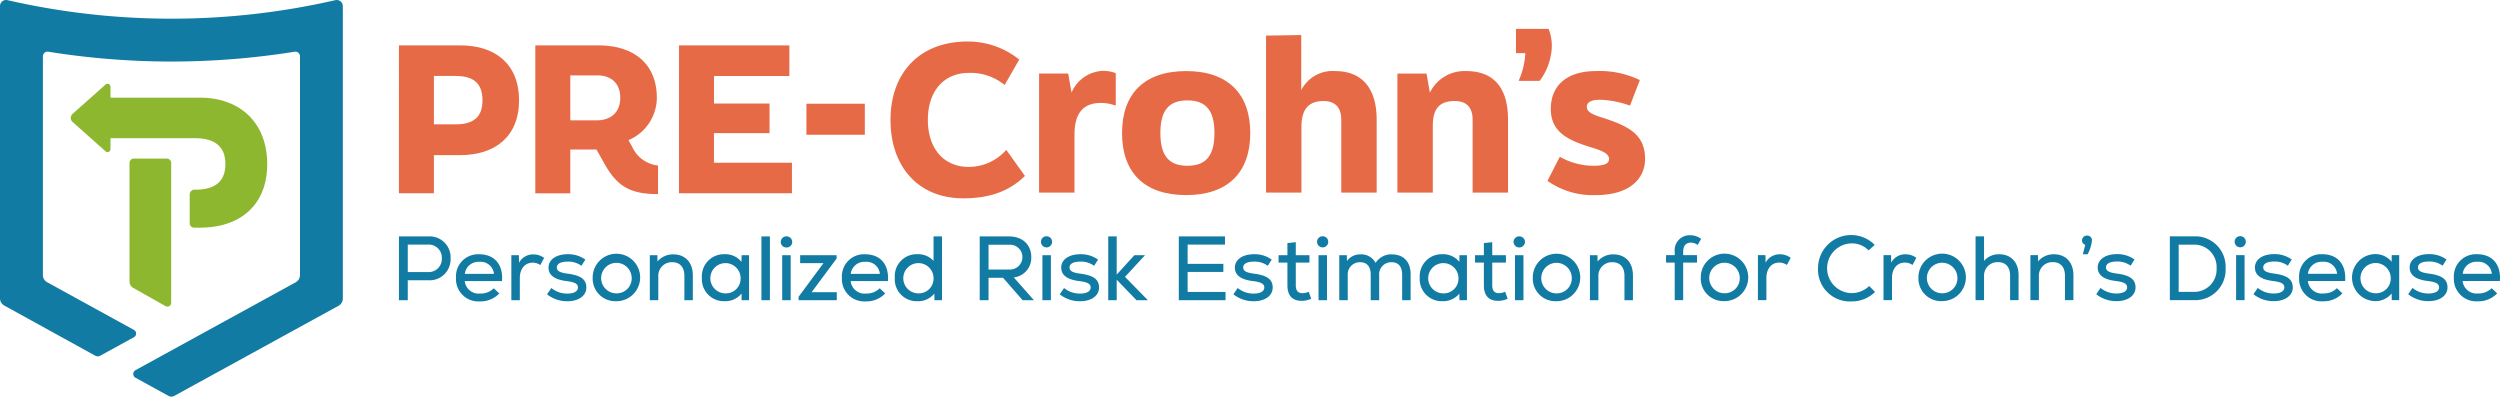 <svg xmlns="http://www.w3.org/2000/svg" width="447.91" height="71.065" viewBox="0 0 447.91 71.065">
  <g id="Groupe_184" data-name="Groupe 184" transform="translate(-88 -25.992)">
    <g id="Groupe_181" data-name="Groupe 181" transform="translate(88 25.992)">
      <path id="Tracé_61" data-name="Tracé 61" d="M61.424,1.731V53.484a1.487,1.487,0,0,1-.771,1.3L31.211,70.936a1.042,1.042,0,0,1-1,0l-5.928-3.25a.782.782,0,0,1,0-1.37l28.694-15.74a1.485,1.485,0,0,0,.771-1.3V10.088a.833.833,0,0,0-.968-.822,139.282,139.282,0,0,1-44.127,0,.833.833,0,0,0-.968.822l0,39.185a1.485,1.485,0,0,0,.771,1.3L24,59.109a.745.745,0,0,1,0,1.307l-6.045,3.315a.917.917,0,0,1-.883,0L.773,54.747A1.486,1.486,0,0,1,0,53.446V7.6H0V1.087A1.088,1.088,0,0,1,1.336.028a131.591,131.591,0,0,0,58.747,0,1.088,1.088,0,0,1,1.336,1.059v.649Z" transform="translate(0 0)" fill="#117ba3"/>
      <path id="Tracé_62" data-name="Tracé 62" d="M54.11,36.8c0,7.495-5.033,11.374-12,11.374h-1.1a.787.787,0,0,1-.787-.787V42.229a.858.858,0,0,1,.858-.858h.143q.446,0,.853-.031c3.2-.243,4.542-1.9,4.542-4.542,0-2.992-1.679-4.652-5.494-4.652H26.034v1.967a.525.525,0,0,1-.875.392l-5.923-5.271a.96.96,0,0,1,0-1.435l5.923-5.271a.525.525,0,0,1,.875.393V24.89H42.112c6.965,0,12,4.329,12,11.909m-17.969-1h-5.93a.781.781,0,0,0-.77.791V57.82a1.314,1.314,0,0,0,.66,1.146l5.807,3.274a.678.678,0,0,0,1-.611V36.594a.781.781,0,0,0-.77-.791" transform="translate(-6.239 -7.387)" fill="#8db72f"/>
    </g>
    <g id="Groupe_182" data-name="Groupe 182" transform="translate(159.475 31.168)">
      <path id="Tracé_63" data-name="Tracé 63" d="M105.233,25.5h11.029c6.088,0,10.492,3.223,10.492,9.847,0,6.554-4.4,9.813-10.492,9.813H111.5V52h-6.267ZM115.4,39.645c3.33,0,4.8-1.432,4.8-4.3,0-2.937-1.469-4.369-4.8-4.369h-3.9v8.666Z" transform="translate(-105.233 -22.544)" fill="#e76a47"/>
      <path id="Tracé_64" data-name="Tracé 64" d="M154.774,43.619a5.742,5.742,0,0,0,4.655,3.4v5.121c-4.763,0-7.233-1.218-9.561-5.372L148.4,44.156h-4.691V52h-6.267V25.5h11.352c6.231,0,10.421,3.259,10.421,9.382a8.281,8.281,0,0,1-5.085,7.592ZM143.708,30.871v8.057h4.763c2.328,0,4.19-1.289,4.19-4.046,0-2.793-1.862-4.011-4.118-4.011Z" transform="translate(-113.008 -22.543)" fill="#e76a47"/>
      <path id="Tracé_65" data-name="Tracé 65" d="M171.381,25.5h19.774v5.479H177.648V35.92H187.6v5.3h-9.957v5.3h13.973V52h-20.24Z" transform="translate(-121.201 -22.544)" fill="#e76a47"/>
      <path id="Tracé_66" data-name="Tracé 66" d="M221.331,38.631c0-8.422,5.186-14.049,13.828-14.049a14.636,14.636,0,0,1,9.232,3.236l-2.612,4.56a9.615,9.615,0,0,0-6.436-2.17c-4.3,0-7.319,3.089-7.319,8.422,0,5.149,2.869,8.422,7.319,8.422A9,9,0,0,0,242.073,44l3.347,4.671c-2.905,2.832-6.509,4.008-11.032,4.008-8.091,0-13.056-5.664-13.056-14.049" transform="translate(-133.258 -22.322)" fill="#e76a47"/>
      <path id="Tracé_67" data-name="Tracé 67" d="M256.419,32h5.218l.6,3.416a6.374,6.374,0,0,1,5.63-3.9,6.225,6.225,0,0,1,2.29.413v5.819a8,8,0,0,0-2.627-.489c-3.041,0-4.768,1.651-4.768,5.668v10.4h-6.344Z" transform="translate(-141.728 -23.996)" fill="#e76a47"/>
      <path id="Tracé_68" data-name="Tracé 68" d="M276.016,42.676c0-7.019,3.941-11.111,11.486-11.111,7.507,0,11.486,4.091,11.486,11.111S295.009,53.786,287.5,53.786c-7.545,0-11.486-4.091-11.486-11.111m16.554,0c0-4.129-1.576-5.856-4.842-5.856s-4.842,1.727-4.842,5.856,1.576,5.856,4.842,5.856,4.842-1.727,4.842-5.856" transform="translate(-146.459 -24.008)" fill="#e76a47"/>
      <path id="Tracé_69" data-name="Tracé 69" d="M310.021,51.282V23.157l6.306-.1v9.872a6.289,6.289,0,0,1,6.081-3.416c4.617,0,7.432,2.853,7.432,8.709V51.282H323.5V38.22c0-2.215-1.127-3.341-3.191-3.341-2.516,0-3.942,1.314-3.942,4.58V51.282Z" transform="translate(-154.667 -21.954)" fill="#e76a47"/>
      <path id="Tracé_70" data-name="Tracé 70" d="M341.046,32.016h5.218l.6,3.416a6.9,6.9,0,0,1,6.494-3.867c4.842,0,7.507,2.853,7.507,8.709V53.336h-6.344V40.274c0-2.215-1.127-3.341-3.191-3.341-2.516,0-3.942,1.126-3.942,4.392V53.336h-6.343Z" transform="translate(-162.156 -24.008)" fill="#e76a47"/>
      <path id="Tracé_71" data-name="Tracé 71" d="M376.482,51.234l2.214-4.316a12.265,12.265,0,0,0,5.968,1.614c1.99,0,2.853-.338,2.853-1.238,0-.864-1.089-1.427-2.965-1.99-4.091-1.239-7.47-2.628-7.47-6.944,0-4.129,2.778-6.794,8.108-6.794a16.461,16.461,0,0,1,7.845,1.614l-1.764,4.579a17.119,17.119,0,0,0-5.442-1.051c-1.54,0-2.29.488-2.29,1.239,0,.825.713,1.314,2.516,1.877,4.692,1.5,7.92,2.927,7.92,7.47,0,3.528-2.741,6.494-8.822,6.494a14.061,14.061,0,0,1-8.67-2.553" transform="translate(-170.71 -24.008)" fill="#e76a47"/>
      <path id="Tracé_72" data-name="Tracé 72" d="M369.047,21.6v4.342h1.674a13.461,13.461,0,0,1-1.207,4.975h3.777a10.728,10.728,0,0,0,2.007-4.592,8.311,8.311,0,0,0-.4-4.725Z" transform="translate(-168.916 -21.603)" fill="#e76a47"/>
      <rect id="Rectangle_33" data-name="Rectangle 33" width="10.463" height="5.562" transform="translate(73.007 13.408)" fill="#e76a47"/>
    </g>
    <g id="Groupe_183" data-name="Groupe 183" transform="translate(159.475 68.108)">
      <path id="Tracé_73" data-name="Tracé 73" d="M419.612,33.983a3.758,3.758,0,0,1-4.048,3.934H411.94v3.574h-1.582V30.066h5.206a3.754,3.754,0,0,1,4.048,3.917m-1.567,0a2.346,2.346,0,0,0-2.563-2.449H411.94v4.913h3.542a2.358,2.358,0,0,0,2.563-2.464" transform="translate(-410.358 -29.822)" fill="#117ba3"/>
      <path id="Tracé_74" data-name="Tracé 74" d="M429.441,38.256h-6.677a2.508,2.508,0,0,0,2.759,2.237,3.326,3.326,0,0,0,2.448-.947l.979.931a4.624,4.624,0,0,1-3.46,1.421,4.015,4.015,0,0,1-4.293-4.244,3.959,3.959,0,0,1,4.13-4.2c2.775,0,4.342,1.829,4.114,4.8m-6.66-1.289H428a2.4,2.4,0,0,0-2.628-2.154,2.45,2.45,0,0,0-2.595,2.154" transform="translate(-410.973 -30.014)" fill="#117ba3"/>
      <path id="Tracé_75" data-name="Tracé 75" d="M437.586,34.112l-.686,1.273a2.411,2.411,0,0,0-1.371-.425c-1.387,0-2.3,1.094-2.3,2.759v3.966H431.71V33.621h1.355l.017,1.356a2.836,2.836,0,0,1,2.53-1.5,3.176,3.176,0,0,1,1.974.637" transform="translate(-411.569 -30.015)" fill="#117ba3"/>
      <path id="Tracé_76" data-name="Tracé 76" d="M438.495,40.622l.766-1.126a4.433,4.433,0,0,0,2.89,1c1.158,0,1.877-.408,1.877-1.093,0-.653-.572-.963-2.023-1.143-2.171-.26-3.249-1.06-3.249-2.415,0-1.437,1.371-2.4,3.428-2.4a5.24,5.24,0,0,1,3.167.963l-.7,1.11a3.981,3.981,0,0,0-2.4-.751c-1.305,0-2.008.375-2.008,1.06,0,.6.523.914,1.894,1.093,2.4.31,3.395,1.029,3.395,2.5,0,1.453-1.371,2.448-3.411,2.448a5.742,5.742,0,0,1-3.624-1.239" transform="translate(-411.954 -30.013)" fill="#117ba3"/>
      <path id="Tracé_77" data-name="Tracé 77" d="M447.158,37.652a4.252,4.252,0,1,1,4.26,4.211,4.058,4.058,0,0,1-4.26-4.211m6.986,0a2.735,2.735,0,1,0-2.726,2.807,2.69,2.69,0,0,0,2.726-2.807" transform="translate(-412.445 -30.013)" fill="#117ba3"/>
      <path id="Tracé_78" data-name="Tracé 78" d="M465.716,37.212v4.472H464.2V37.31c0-1.551-.8-2.432-2.171-2.432a2.413,2.413,0,0,0-2.5,2.513v4.293h-1.518V33.621h1.355l.016,1.127a3.608,3.608,0,0,1,2.873-1.273c2.089,0,3.46,1.453,3.46,3.737" transform="translate(-413.061 -30.015)" fill="#117ba3"/>
      <path id="Tracé_79" data-name="Tracé 79" d="M476.351,33.62v8.062h-1.339L475,40.492a3.759,3.759,0,0,1-3.069,1.371,3.948,3.948,0,0,1-4.032-4.211,3.948,3.948,0,0,1,4.032-4.212A3.756,3.756,0,0,1,475,34.812l.015-1.191Zm-1.517,4.032a2.711,2.711,0,1,0-2.71,2.807,2.641,2.641,0,0,0,2.71-2.807" transform="translate(-413.621 -30.013)" fill="#117ba3"/>
      <rect id="Rectangle_34" data-name="Rectangle 34" width="1.518" height="11.425" transform="translate(64.947 0.244)" fill="#117ba3"/>
      <path id="Tracé_80" data-name="Tracé 80" d="M482.877,31.043a1.029,1.029,0,0,1,2.057,0,.979.979,0,0,1-1.028,1,.989.989,0,0,1-1.029-1m.262,2.383h1.518v8.063h-1.518Z" transform="translate(-414.471 -29.82)" fill="#117ba3"/>
      <path id="Tracé_81" data-name="Tracé 81" d="M493.11,40.257v1.436h-6.839v-.62l4.456-6.023h-4.179v-1.42h6.528v.6L488.6,40.257Z" transform="translate(-414.663 -30.024)" fill="#117ba3"/>
      <path id="Tracé_82" data-name="Tracé 82" d="M502.739,38.256h-6.677a2.508,2.508,0,0,0,2.758,2.237,3.327,3.327,0,0,0,2.449-.947l.979.931a4.624,4.624,0,0,1-3.46,1.421,4.015,4.015,0,0,1-4.293-4.244,3.959,3.959,0,0,1,4.13-4.2c2.775,0,4.342,1.829,4.114,4.8m-6.66-1.289H501.3a2.4,2.4,0,0,0-2.628-2.154,2.451,2.451,0,0,0-2.595,2.154" transform="translate(-415.13 -30.014)" fill="#117ba3"/>
      <path id="Tracé_83" data-name="Tracé 83" d="M513,30.066V41.491h-1.355l-.016-1.19a3.746,3.746,0,0,1-3.085,1.371,3.916,3.916,0,0,1-4-4.211,3.916,3.916,0,0,1,4-4.212,3.791,3.791,0,0,1,2.937,1.192V30.066Zm-1.518,7.394a2.711,2.711,0,1,0-2.709,2.807,2.649,2.649,0,0,0,2.709-2.807" transform="translate(-415.7 -29.822)" fill="#117ba3"/>
      <path id="Tracé_84" data-name="Tracé 84" d="M524.85,37.476h-2.6v4.016h-1.583V30.066h5.256c2.4,0,3.982,1.469,3.982,3.705a3.521,3.521,0,0,1-3.133,3.64l3.607,4.08h-2.023Zm-2.6-5.924v4.439h3.706a2.224,2.224,0,1,0,0-4.439Z" transform="translate(-416.614 -29.822)" fill="#117ba3"/>
      <path id="Tracé_85" data-name="Tracé 85" d="M532.3,31.043a.991.991,0,0,1,1.029-1.011,1,1,0,1,1-1.029,1.011m.262,2.383h1.518v8.063H532.56Z" transform="translate(-417.273 -29.82)" fill="#117ba3"/>
      <path id="Tracé_86" data-name="Tracé 86" d="M535.873,40.622l.767-1.126a4.428,4.428,0,0,0,2.889,1c1.158,0,1.877-.408,1.877-1.093,0-.653-.571-.963-2.023-1.143-2.171-.26-3.249-1.06-3.249-2.415,0-1.437,1.371-2.4,3.428-2.4a5.24,5.24,0,0,1,3.167.963l-.7,1.11a3.98,3.98,0,0,0-2.4-.751c-1.306,0-2.007.375-2.007,1.06,0,.6.522.914,1.893,1.093,2.4.31,3.395,1.029,3.395,2.5,0,1.453-1.371,2.448-3.411,2.448a5.742,5.742,0,0,1-3.624-1.239" transform="translate(-417.476 -30.013)" fill="#117ba3"/>
      <path id="Tracé_87" data-name="Tracé 87" d="M550.137,41.491l-3.542-3.672v3.672h-1.518V30.066h1.518v6.839l3.167-3.477h1.909l-3.591,3.884,4.1,4.179Z" transform="translate(-417.998 -29.822)" fill="#117ba3"/>
      <path id="Tracé_88" data-name="Tracé 88" d="M566.856,40.006v1.485h-8.373V30.066h8.274v1.47h-6.692v3.443h6.4v1.453h-6.4v3.575Z" transform="translate(-418.758 -29.822)" fill="#117ba3"/>
      <path id="Tracé_89" data-name="Tracé 89" d="M568.857,40.622l.767-1.126a4.428,4.428,0,0,0,2.889,1c1.158,0,1.877-.408,1.877-1.093,0-.653-.571-.963-2.023-1.143-2.171-.26-3.249-1.06-3.249-2.415,0-1.437,1.371-2.4,3.428-2.4a5.24,5.24,0,0,1,3.167.963l-.7,1.11a3.981,3.981,0,0,0-2.4-.751c-1.306,0-2.007.375-2.007,1.06,0,.6.522.914,1.893,1.093,2.4.31,3.395,1.029,3.395,2.5,0,1.453-1.37,2.448-3.411,2.448a5.741,5.741,0,0,1-3.624-1.239" transform="translate(-419.347 -30.013)" fill="#117ba3"/>
      <path id="Tracé_90" data-name="Tracé 90" d="M583.277,41.293a4.027,4.027,0,0,1-1.714.374c-1.7,0-2.547-.979-2.547-2.791V34.812h-1.583V33.491h1.583V31.32l1.5-.164v2.335h2.449v1.322h-2.449v4.064c0,.9.342,1.421,1.224,1.421a2.968,2.968,0,0,0,1.093-.261Z" transform="translate(-419.833 -29.884)" fill="#117ba3"/>
      <path id="Tracé_91" data-name="Tracé 91" d="M584.745,31.043a.991.991,0,0,1,1.029-1.011,1,1,0,1,1-1.029,1.011m.262,2.383h1.518v8.063h-1.518Z" transform="translate(-420.248 -29.82)" fill="#117ba3"/>
      <path id="Tracé_92" data-name="Tracé 92" d="M601.743,37v4.684h-1.518V37.1c0-1.437-.67-2.22-1.894-2.22a2.16,2.16,0,0,0-2.219,2.318v4.488h-1.518V37.1c0-1.437-.67-2.22-1.894-2.22a2.168,2.168,0,0,0-2.219,2.318v4.488h-1.519V33.621h1.355l.016,1.044a2.9,2.9,0,0,1,2.449-1.19,2.871,2.871,0,0,1,2.693,1.534,3.267,3.267,0,0,1,2.921-1.534c2.072,0,3.347,1.322,3.347,3.525" transform="translate(-420.487 -30.015)" fill="#117ba3"/>
      <path id="Tracé_93" data-name="Tracé 93" d="M612.7,33.62v8.062H611.36l-.015-1.19a3.758,3.758,0,0,1-3.068,1.371,3.948,3.948,0,0,1-4.032-4.211,3.949,3.949,0,0,1,4.032-4.212,3.756,3.756,0,0,1,3.068,1.372l.015-1.191Zm-1.517,4.032a2.711,2.711,0,1,0-2.71,2.807,2.641,2.641,0,0,0,2.71-2.807" transform="translate(-421.354 -30.013)" fill="#117ba3"/>
      <path id="Tracé_94" data-name="Tracé 94" d="M620.591,41.293a4.027,4.027,0,0,1-1.714.374c-1.7,0-2.547-.979-2.547-2.791V34.812h-1.583V33.491h1.583V31.32l1.5-.164v2.335h2.449v1.322h-2.449v4.064c0,.9.342,1.421,1.224,1.421a2.969,2.969,0,0,0,1.093-.261Z" transform="translate(-421.949 -29.884)" fill="#117ba3"/>
      <path id="Tracé_95" data-name="Tracé 95" d="M622.059,31.043a1.029,1.029,0,0,1,2.057,0,1.029,1.029,0,0,1-2.057,0m.261,2.383h1.518v8.063H622.32Z" transform="translate(-422.364 -29.82)" fill="#117ba3"/>
      <path id="Tracé_96" data-name="Tracé 96" d="M625.717,37.652a4.252,4.252,0,1,1,4.26,4.211,4.058,4.058,0,0,1-4.26-4.211m6.986,0a2.735,2.735,0,1,0-2.726,2.807,2.69,2.69,0,0,0,2.726-2.807" transform="translate(-422.571 -30.013)" fill="#117ba3"/>
      <path id="Tracé_97" data-name="Tracé 97" d="M644.275,37.212v4.472h-1.518V37.31c0-1.551-.8-2.432-2.17-2.432a2.413,2.413,0,0,0-2.5,2.513v4.293h-1.518V33.621h1.355l.016,1.127a3.608,3.608,0,0,1,2.873-1.273c2.089,0,3.46,1.453,3.46,3.737" transform="translate(-423.187 -30.015)" fill="#117ba3"/>
      <path id="Tracé_98" data-name="Tracé 98" d="M411.946,50.476v.571h2.481v1.339h-2.481V59.11h-1.518V52.386h-1.551V51.047h1.551v-.571a2.684,2.684,0,0,1,2.807-2.987,3.157,3.157,0,0,1,1.926.653l-.621,1.094a2.021,2.021,0,0,0-1.224-.424c-.816,0-1.371.49-1.371,1.665" transform="translate(-181.855 -47.457)" fill="#117ba3"/>
      <path id="Tracé_99" data-name="Tracé 99" d="M415.47,55.282a4.252,4.252,0,1,1,4.26,4.211,4.058,4.058,0,0,1-4.26-4.211m6.986,0a2.735,2.735,0,1,0-2.726,2.807,2.69,2.69,0,0,0,2.726-2.807" transform="translate(-182.229 -47.66)" fill="#117ba3"/>
      <path id="Tracé_100" data-name="Tracé 100" d="M432.2,51.742l-.686,1.273a2.409,2.409,0,0,0-1.371-.424c-1.387,0-2.3,1.093-2.3,2.758v3.967h-1.519V51.252h1.355l.017,1.355a2.836,2.836,0,0,1,2.53-1.5,3.17,3.17,0,0,1,1.974.637" transform="translate(-182.844 -47.662)" fill="#117ba3"/>
      <path id="Tracé_101" data-name="Tracé 101" d="M437.743,53.4A5.933,5.933,0,0,1,447.9,49.217L446.8,50.2a4.115,4.115,0,0,0-3.069-1.256,4.457,4.457,0,0,0,0,8.912,4.566,4.566,0,0,0,3.183-1.273l1.044,1.061a5.913,5.913,0,0,1-4.277,1.7,5.7,5.7,0,0,1-5.941-5.941" transform="translate(-183.492 -47.455)" fill="#117ba3"/>
      <path id="Tracé_102" data-name="Tracé 102" d="M456.058,51.742l-.686,1.273A2.409,2.409,0,0,0,454,52.591c-1.387,0-2.3,1.093-2.3,2.758v3.967h-1.519V51.252h1.355l.017,1.355a2.836,2.836,0,0,1,2.53-1.5,3.17,3.17,0,0,1,1.974.637" transform="translate(-184.197 -47.662)" fill="#117ba3"/>
      <path id="Tracé_103" data-name="Tracé 103" d="M456.81,55.282a4.252,4.252,0,1,1,4.26,4.211,4.058,4.058,0,0,1-4.26-4.211m6.986,0a2.735,2.735,0,1,0-2.726,2.807,2.69,2.69,0,0,0,2.726-2.807" transform="translate(-184.573 -47.66)" fill="#117ba3"/>
      <path id="Tracé_104" data-name="Tracé 104" d="M475.369,54.65v4.472h-1.518V54.748c0-1.551-.8-2.432-2.17-2.432a2.413,2.413,0,0,0-2.5,2.513v4.293h-1.517V47.7h1.517V52.1a3.443,3.443,0,0,1,2.727-1.191c2.121,0,3.46,1.453,3.46,3.737" transform="translate(-185.189 -47.469)" fill="#117ba3"/>
      <path id="Tracé_105" data-name="Tracé 105" d="M485.789,54.843v4.472h-1.518V54.941c0-1.551-.8-2.432-2.17-2.432a2.412,2.412,0,0,0-2.5,2.513v4.293h-1.518V51.252h1.355l.016,1.126a3.61,3.61,0,0,1,2.873-1.272c2.089,0,3.46,1.453,3.46,3.737" transform="translate(-185.78 -47.662)" fill="#117ba3"/>
      <path id="Tracé_106" data-name="Tracé 106" d="M489.668,48.439a6.832,6.832,0,0,1-.783,2.465h-.849l.424-1.7a.774.774,0,0,1-.572-.767.862.862,0,0,1,.9-.882.849.849,0,0,1,.882.882" transform="translate(-186.336 -47.461)" fill="#117ba3"/>
      <path id="Tracé_107" data-name="Tracé 107" d="M490.587,58.252l.767-1.126a4.428,4.428,0,0,0,2.889,1c1.158,0,1.877-.408,1.877-1.093,0-.653-.571-.963-2.023-1.142-2.171-.261-3.249-1.061-3.249-2.416,0-1.437,1.371-2.4,3.428-2.4a5.24,5.24,0,0,1,3.167.963l-.7,1.11a3.98,3.98,0,0,0-2.4-.751c-1.305,0-2.007.375-2.007,1.061,0,.6.522.913,1.893,1.093,2.4.31,3.395,1.028,3.395,2.5,0,1.453-1.371,2.449-3.411,2.449a5.737,5.737,0,0,1-3.624-1.24" transform="translate(-186.489 -47.66)" fill="#117ba3"/>
      <path id="Tracé_108" data-name="Tracé 108" d="M514.555,53.41a5.441,5.441,0,0,1-5.746,5.713h-4.244V47.7h4.244a5.44,5.44,0,0,1,5.746,5.713m-1.617,0a3.993,3.993,0,0,0-4.129-4.227h-2.661v8.454h2.661a3.984,3.984,0,0,0,4.129-4.227" transform="translate(-187.282 -47.469)" fill="#117ba3"/>
      <path id="Tracé_109" data-name="Tracé 109" d="M516.872,48.674a.992.992,0,0,1,1.029-1.012,1,1,0,1,1-1.029,1.012m.262,2.383h1.518V59.12h-1.518Z" transform="translate(-187.979 -47.467)" fill="#117ba3"/>
      <path id="Tracé_110" data-name="Tracé 110" d="M520.448,58.252l.767-1.126a4.428,4.428,0,0,0,2.889,1c1.158,0,1.877-.408,1.877-1.093,0-.653-.571-.963-2.023-1.142-2.171-.261-3.249-1.061-3.249-2.416,0-1.437,1.371-2.4,3.428-2.4a5.24,5.24,0,0,1,3.167.963l-.7,1.11a3.98,3.98,0,0,0-2.4-.751c-1.306,0-2.007.375-2.007,1.061,0,.6.522.913,1.893,1.093,2.4.31,3.395,1.028,3.395,2.5,0,1.453-1.371,2.449-3.411,2.449a5.737,5.737,0,0,1-3.624-1.24" transform="translate(-188.182 -47.66)" fill="#117ba3"/>
      <path id="Tracé_111" data-name="Tracé 111" d="M537.362,55.887h-6.677a2.508,2.508,0,0,0,2.759,2.236,3.33,3.33,0,0,0,2.448-.946l.979.93a4.624,4.624,0,0,1-3.46,1.421,4.015,4.015,0,0,1-4.293-4.244,3.958,3.958,0,0,1,4.13-4.195c2.775,0,4.342,1.827,4.114,4.8M530.7,54.6h5.223a2.4,2.4,0,0,0-2.628-2.154,2.45,2.45,0,0,0-2.6,2.154" transform="translate(-188.674 -47.661)" fill="#117ba3"/>
      <path id="Tracé_112" data-name="Tracé 112" d="M547.62,51.25v8.063h-1.339l-.015-1.191a3.756,3.756,0,0,1-3.068,1.371,4.215,4.215,0,0,1,0-8.422,3.756,3.756,0,0,1,3.068,1.371l.015-1.191ZM546.1,55.282a2.711,2.711,0,1,0-2.71,2.807,2.64,2.64,0,0,0,2.71-2.807" transform="translate(-189.244 -47.66)" fill="#117ba3"/>
      <path id="Tracé_113" data-name="Tracé 113" d="M549.84,58.252l.767-1.126a4.428,4.428,0,0,0,2.889,1c1.158,0,1.877-.408,1.877-1.093,0-.653-.571-.963-2.023-1.142-2.172-.261-3.249-1.061-3.249-2.416,0-1.437,1.371-2.4,3.428-2.4a5.239,5.239,0,0,1,3.167.963l-.7,1.11a3.98,3.98,0,0,0-2.4-.751c-1.306,0-2.007.375-2.007,1.061,0,.6.522.913,1.893,1.093,2.4.31,3.395,1.028,3.395,2.5,0,1.453-1.371,2.449-3.411,2.449a5.737,5.737,0,0,1-3.624-1.24" transform="translate(-189.849 -47.66)" fill="#117ba3"/>
      <path id="Tracé_114" data-name="Tracé 114" d="M566.755,55.887h-6.677a2.508,2.508,0,0,0,2.758,2.236,3.33,3.33,0,0,0,2.449-.946l.979.93a4.624,4.624,0,0,1-3.46,1.421,4.015,4.015,0,0,1-4.293-4.244,3.958,3.958,0,0,1,4.13-4.195c2.775,0,4.342,1.827,4.114,4.8m-6.66-1.289h5.223a2.4,2.4,0,0,0-2.628-2.154,2.451,2.451,0,0,0-2.595,2.154" transform="translate(-190.341 -47.661)" fill="#117ba3"/>
    </g>
  </g>
</svg>

